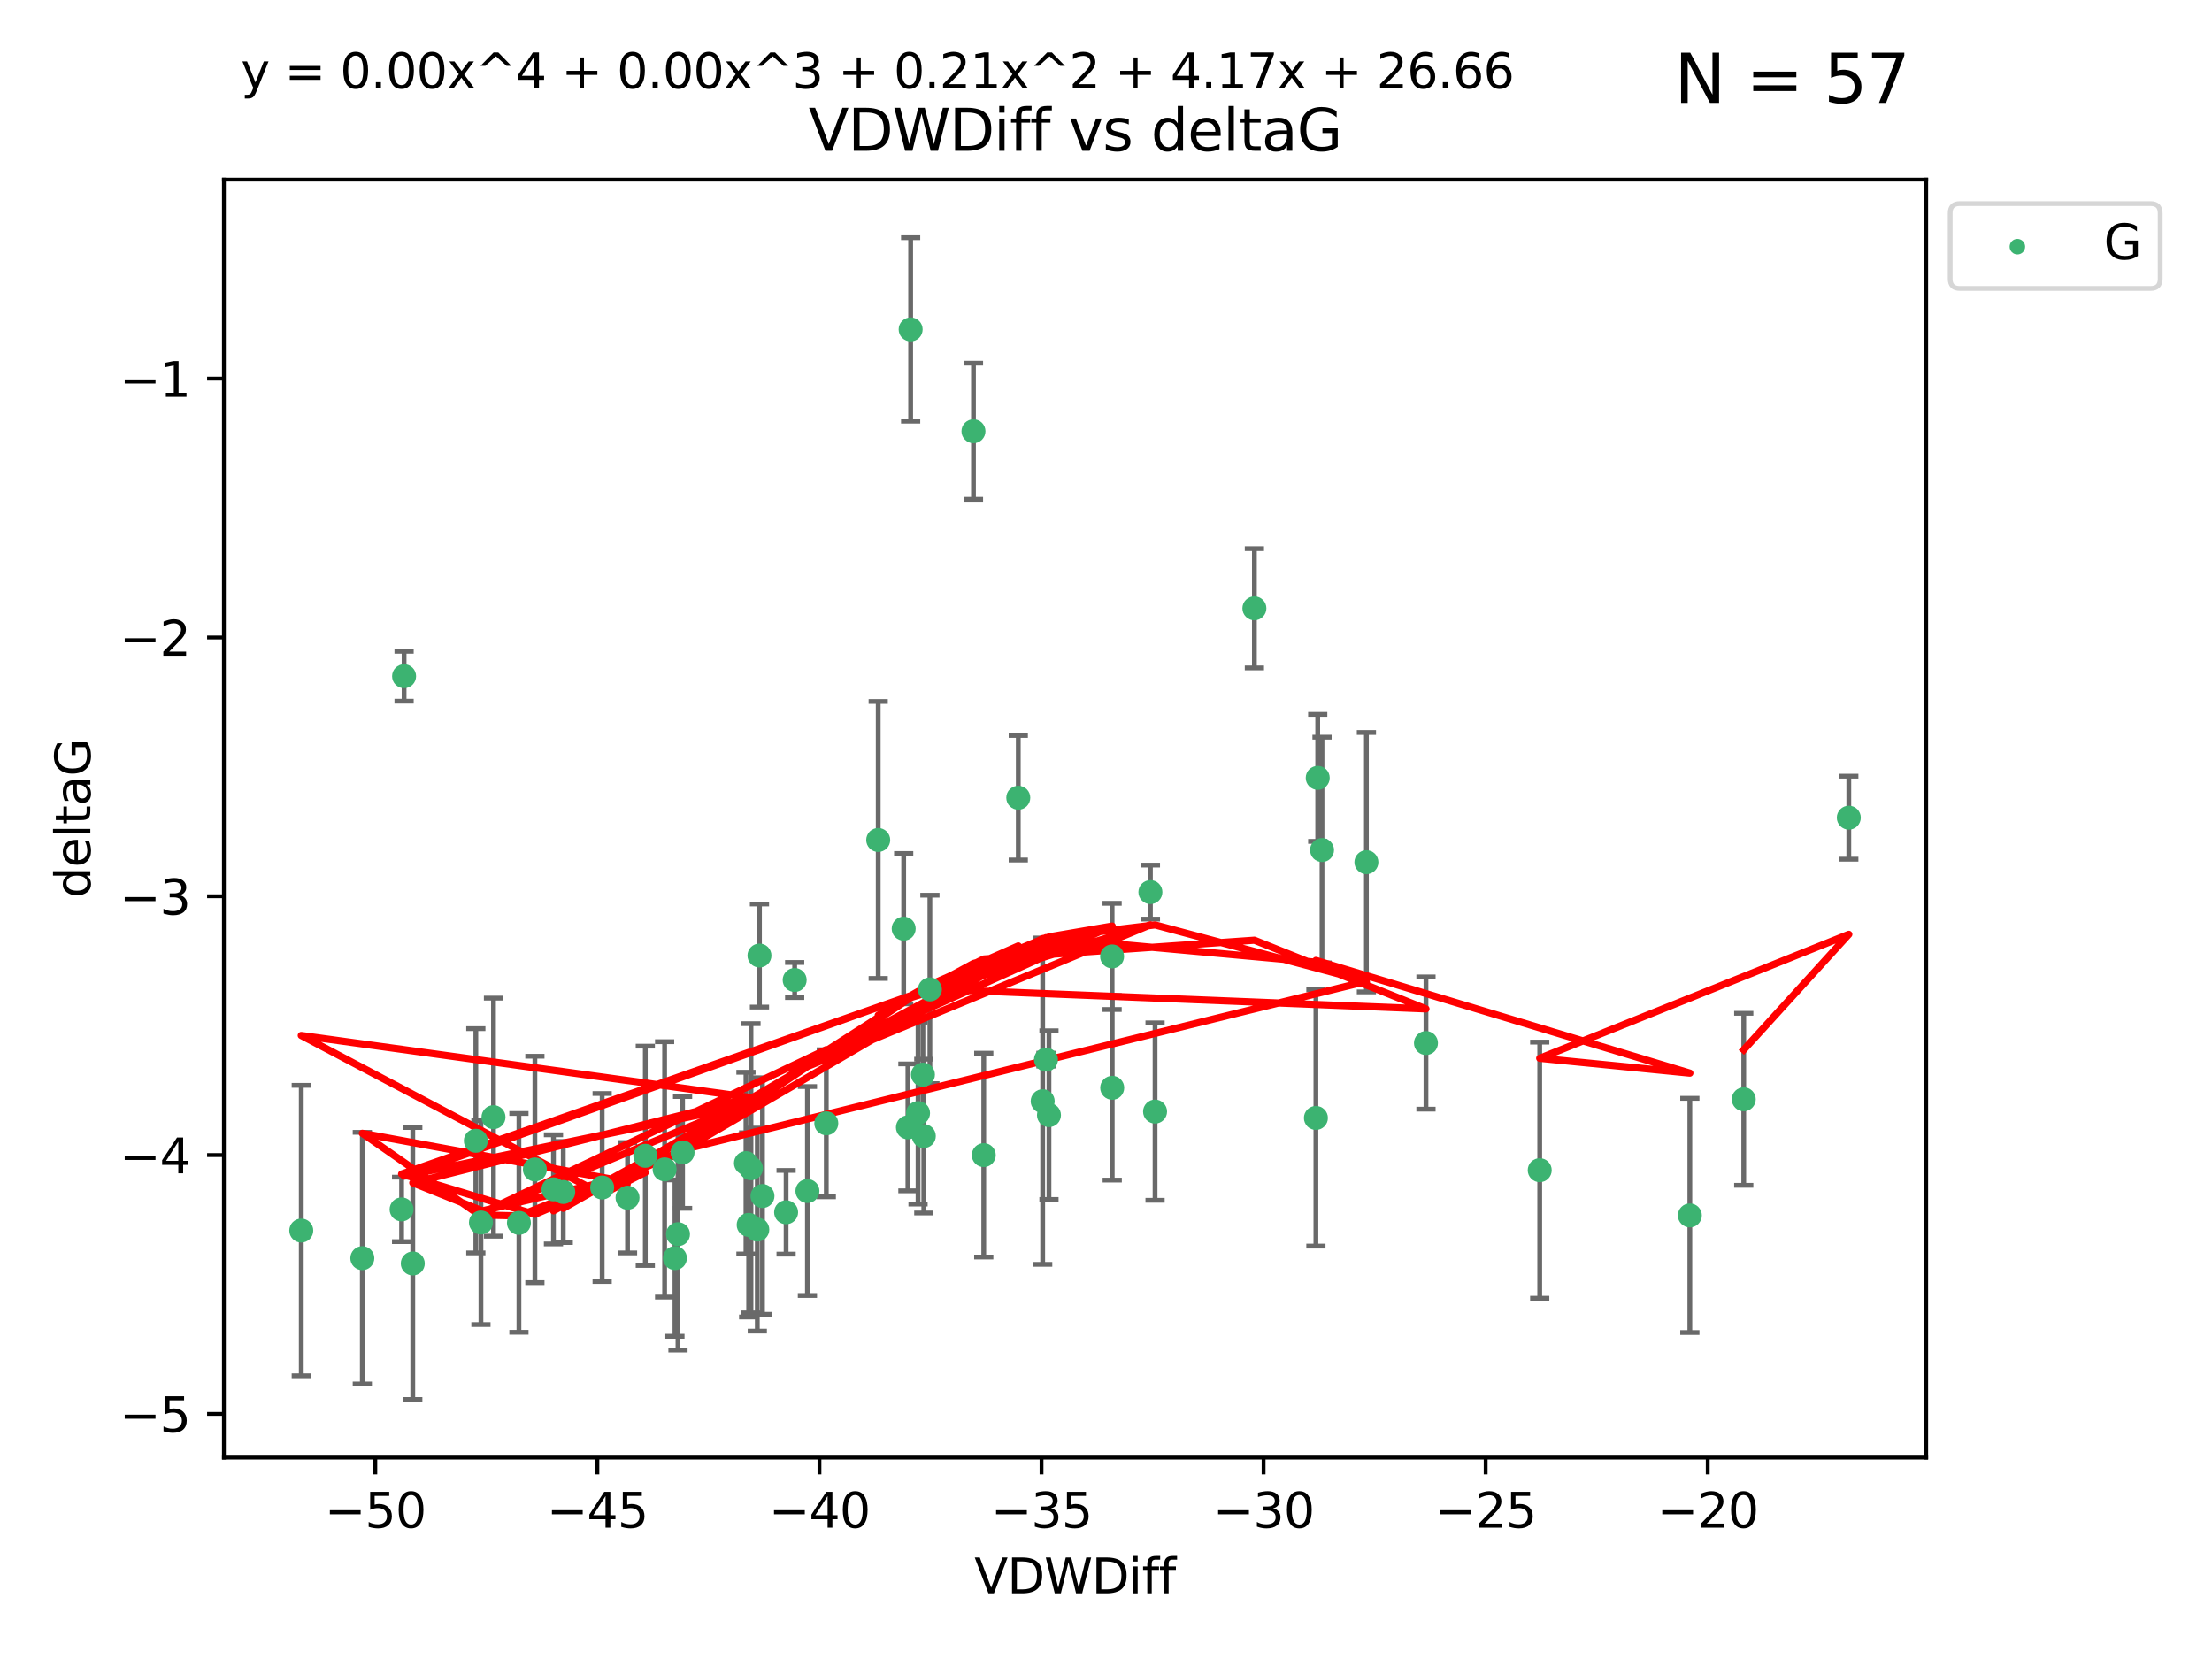 <?xml version="1.0" encoding="utf-8" standalone="no"?>
<!DOCTYPE svg PUBLIC "-//W3C//DTD SVG 1.1//EN"
  "http://www.w3.org/Graphics/SVG/1.1/DTD/svg11.dtd">
<svg xmlns:xlink="http://www.w3.org/1999/xlink" width="460.8pt" height="345.6pt" viewBox="0 0 460.8 345.6" xmlns="http://www.w3.org/2000/svg" version="1.1">
 <defs>
  <style type="text/css">*{stroke-linejoin: round; stroke-linecap: butt}</style>
 </defs>
 <g id="figure_1">
  <g id="patch_1">
   <path d="M 0 345.6 
L 460.8 345.6 
L 460.8 0 
L 0 0 
z
" style="fill: #ffffff"/>
  </g>
  <g id="axes_1">
   <g id="patch_2">
    <path d="M 46.64 303.64 
L 401.26 303.64 
L 401.26 37.411 
L 46.64 37.411 
z
" style="fill: #ffffff"/>
   </g>
   <g id="PathCollection_1">
    <defs>
     <path id="m873daf6bfb" d="M 0 1.118 
C 0.297 1.118 0.581 1 0.791 0.791 
C 1 0.581 1.118 0.297 1.118 0 
C 1.118 -0.297 1 -0.581 0.791 -0.791 
C 0.581 -1 0.297 -1.118 0 -1.118 
C -0.297 -1.118 -0.581 -1 -0.791 -0.791 
C -1 -0.581 -1.118 -0.297 -1.118 0 
C -1.118 0.297 -1 0.581 -0.791 0.791 
C -0.581 1 -0.297 1.118 0 1.118 
z
" style="stroke: #3cb371"/>
    </defs>
    <g clip-path="url(#p9ce9476d0d)">
     <use xlink:href="#m873daf6bfb" x="130.726" y="249.511" style="fill: #3cb371; stroke: #3cb371"/>
     <use xlink:href="#m873daf6bfb" x="75.477" y="262.101" style="fill: #3cb371; stroke: #3cb371"/>
     <use xlink:href="#m873daf6bfb" x="99.124" y="237.643" style="fill: #3cb371; stroke: #3cb371"/>
     <use xlink:href="#m873daf6bfb" x="134.428" y="240.774" style="fill: #3cb371; stroke: #3cb371"/>
     <use xlink:href="#m873daf6bfb" x="125.439" y="247.383" style="fill: #3cb371; stroke: #3cb371"/>
     <use xlink:href="#m873daf6bfb" x="62.759" y="256.349" style="fill: #3cb371; stroke: #3cb371"/>
     <use xlink:href="#m873daf6bfb" x="157.759" y="256.148" style="fill: #3cb371; stroke: #3cb371"/>
     <use xlink:href="#m873daf6bfb" x="100.187" y="254.667" style="fill: #3cb371; stroke: #3cb371"/>
     <use xlink:href="#m873daf6bfb" x="172.132" y="234.004" style="fill: #3cb371; stroke: #3cb371"/>
     <use xlink:href="#m873daf6bfb" x="155.397" y="242.297" style="fill: #3cb371; stroke: #3cb371"/>
     <use xlink:href="#m873daf6bfb" x="156.443" y="243.375" style="fill: #3cb371; stroke: #3cb371"/>
     <use xlink:href="#m873daf6bfb" x="115.298" y="247.764" style="fill: #3cb371; stroke: #3cb371"/>
     <use xlink:href="#m873daf6bfb" x="158.836" y="249.158" style="fill: #3cb371; stroke: #3cb371"/>
     <use xlink:href="#m873daf6bfb" x="85.988" y="263.208" style="fill: #3cb371; stroke: #3cb371"/>
     <use xlink:href="#m873daf6bfb" x="102.801" y="232.722" style="fill: #3cb371; stroke: #3cb371"/>
     <use xlink:href="#m873daf6bfb" x="108.102" y="254.747" style="fill: #3cb371; stroke: #3cb371"/>
     <use xlink:href="#m873daf6bfb" x="141.236" y="257.105" style="fill: #3cb371; stroke: #3cb371"/>
     <use xlink:href="#m873daf6bfb" x="138.451" y="243.608" style="fill: #3cb371; stroke: #3cb371"/>
     <use xlink:href="#m873daf6bfb" x="163.759" y="252.539" style="fill: #3cb371; stroke: #3cb371"/>
     <use xlink:href="#m873daf6bfb" x="117.337" y="248.314" style="fill: #3cb371; stroke: #3cb371"/>
     <use xlink:href="#m873daf6bfb" x="158.21" y="199.055" style="fill: #3cb371; stroke: #3cb371"/>
     <use xlink:href="#m873daf6bfb" x="155.96" y="255.165" style="fill: #3cb371; stroke: #3cb371"/>
     <use xlink:href="#m873daf6bfb" x="84.177" y="140.872" style="fill: #3cb371; stroke: #3cb371"/>
     <use xlink:href="#m873daf6bfb" x="189.704" y="68.625" style="fill: #3cb371; stroke: #3cb371"/>
     <use xlink:href="#m873daf6bfb" x="83.658" y="251.941" style="fill: #3cb371; stroke: #3cb371"/>
     <use xlink:href="#m873daf6bfb" x="111.427" y="243.62" style="fill: #3cb371; stroke: #3cb371"/>
     <use xlink:href="#m873daf6bfb" x="140.602" y="262.086" style="fill: #3cb371; stroke: #3cb371"/>
     <use xlink:href="#m873daf6bfb" x="218.517" y="232.3" style="fill: #3cb371; stroke: #3cb371"/>
     <use xlink:href="#m873daf6bfb" x="231.669" y="199.237" style="fill: #3cb371; stroke: #3cb371"/>
     <use xlink:href="#m873daf6bfb" x="202.79" y="89.843" style="fill: #3cb371; stroke: #3cb371"/>
     <use xlink:href="#m873daf6bfb" x="182.946" y="174.984" style="fill: #3cb371; stroke: #3cb371"/>
     <use xlink:href="#m873daf6bfb" x="192.444" y="236.665" style="fill: #3cb371; stroke: #3cb371"/>
     <use xlink:href="#m873daf6bfb" x="168.2" y="248.117" style="fill: #3cb371; stroke: #3cb371"/>
     <use xlink:href="#m873daf6bfb" x="231.694" y="226.611" style="fill: #3cb371; stroke: #3cb371"/>
     <use xlink:href="#m873daf6bfb" x="189.134" y="234.851" style="fill: #3cb371; stroke: #3cb371"/>
     <use xlink:href="#m873daf6bfb" x="204.934" y="240.633" style="fill: #3cb371; stroke: #3cb371"/>
     <use xlink:href="#m873daf6bfb" x="261.312" y="126.723" style="fill: #3cb371; stroke: #3cb371"/>
     <use xlink:href="#m873daf6bfb" x="297.055" y="217.285" style="fill: #3cb371; stroke: #3cb371"/>
     <use xlink:href="#m873daf6bfb" x="192.262" y="223.869" style="fill: #3cb371; stroke: #3cb371"/>
     <use xlink:href="#m873daf6bfb" x="212.125" y="166.184" style="fill: #3cb371; stroke: #3cb371"/>
     <use xlink:href="#m873daf6bfb" x="193.716" y="206.113" style="fill: #3cb371; stroke: #3cb371"/>
     <use xlink:href="#m873daf6bfb" x="142.194" y="240.071" style="fill: #3cb371; stroke: #3cb371"/>
     <use xlink:href="#m873daf6bfb" x="284.648" y="179.613" style="fill: #3cb371; stroke: #3cb371"/>
     <use xlink:href="#m873daf6bfb" x="240.618" y="231.561" style="fill: #3cb371; stroke: #3cb371"/>
     <use xlink:href="#m873daf6bfb" x="217.209" y="229.396" style="fill: #3cb371; stroke: #3cb371"/>
     <use xlink:href="#m873daf6bfb" x="165.543" y="204.152" style="fill: #3cb371; stroke: #3cb371"/>
     <use xlink:href="#m873daf6bfb" x="239.649" y="185.842" style="fill: #3cb371; stroke: #3cb371"/>
     <use xlink:href="#m873daf6bfb" x="188.254" y="193.455" style="fill: #3cb371; stroke: #3cb371"/>
     <use xlink:href="#m873daf6bfb" x="191.243" y="231.881" style="fill: #3cb371; stroke: #3cb371"/>
     <use xlink:href="#m873daf6bfb" x="217.892" y="220.74" style="fill: #3cb371; stroke: #3cb371"/>
     <use xlink:href="#m873daf6bfb" x="275.402" y="177.08" style="fill: #3cb371; stroke: #3cb371"/>
     <use xlink:href="#m873daf6bfb" x="274.506" y="162.043" style="fill: #3cb371; stroke: #3cb371"/>
     <use xlink:href="#m873daf6bfb" x="274.127" y="232.886" style="fill: #3cb371; stroke: #3cb371"/>
     <use xlink:href="#m873daf6bfb" x="352.026" y="253.198" style="fill: #3cb371; stroke: #3cb371"/>
     <use xlink:href="#m873daf6bfb" x="320.752" y="243.774" style="fill: #3cb371; stroke: #3cb371"/>
     <use xlink:href="#m873daf6bfb" x="385.141" y="170.338" style="fill: #3cb371; stroke: #3cb371"/>
     <use xlink:href="#m873daf6bfb" x="363.255" y="229.004" style="fill: #3cb371; stroke: #3cb371"/>
    </g>
   </g>
   <g id="matplotlib.axis_1">
    <g id="xtick_1">
     <g id="line2d_1">
      <defs>
       <path id="ma2a9d8db44" d="M 0 0 
L 0 3.5 
" style="stroke: #000000; stroke-width: 0.8"/>
      </defs>
      <g>
       <use xlink:href="#ma2a9d8db44" x="78.183" y="303.64" style="stroke: #000000; stroke-width: 0.8"/>
      </g>
     </g>
     <g id="text_1">
      <!-- −50 -->
      <g transform="translate(67.631 318.238)scale(0.1 -0.1)">
       <defs>
        <path id="DejaVuSans-2212" d="M 678 2272 
L 4684 2272 
L 4684 1741 
L 678 1741 
L 678 2272 
z
" transform="scale(0.016)"/>
        <path id="DejaVuSans-35" d="M 691 4666 
L 3169 4666 
L 3169 4134 
L 1269 4134 
L 1269 2991 
Q 1406 3038 1543 3061 
Q 1681 3084 1819 3084 
Q 2600 3084 3056 2656 
Q 3513 2228 3513 1497 
Q 3513 744 3044 326 
Q 2575 -91 1722 -91 
Q 1428 -91 1123 -41 
Q 819 9 494 109 
L 494 744 
Q 775 591 1075 516 
Q 1375 441 1709 441 
Q 2250 441 2565 725 
Q 2881 1009 2881 1497 
Q 2881 1984 2565 2268 
Q 2250 2553 1709 2553 
Q 1456 2553 1204 2497 
Q 953 2441 691 2322 
L 691 4666 
z
" transform="scale(0.016)"/>
        <path id="DejaVuSans-30" d="M 2034 4250 
Q 1547 4250 1301 3770 
Q 1056 3291 1056 2328 
Q 1056 1369 1301 889 
Q 1547 409 2034 409 
Q 2525 409 2770 889 
Q 3016 1369 3016 2328 
Q 3016 3291 2770 3770 
Q 2525 4250 2034 4250 
z
M 2034 4750 
Q 2819 4750 3233 4129 
Q 3647 3509 3647 2328 
Q 3647 1150 3233 529 
Q 2819 -91 2034 -91 
Q 1250 -91 836 529 
Q 422 1150 422 2328 
Q 422 3509 836 4129 
Q 1250 4750 2034 4750 
z
" transform="scale(0.016)"/>
       </defs>
       <use xlink:href="#DejaVuSans-2212"/>
       <use xlink:href="#DejaVuSans-35" x="83.789"/>
       <use xlink:href="#DejaVuSans-30" x="147.412"/>
      </g>
     </g>
    </g>
    <g id="xtick_2">
     <g id="line2d_2">
      <g>
       <use xlink:href="#ma2a9d8db44" x="124.445" y="303.64" style="stroke: #000000; stroke-width: 0.8"/>
      </g>
     </g>
     <g id="text_2">
      <!-- −45 -->
      <g transform="translate(113.892 318.238)scale(0.1 -0.1)">
       <defs>
        <path id="DejaVuSans-34" d="M 2419 4116 
L 825 1625 
L 2419 1625 
L 2419 4116 
z
M 2253 4666 
L 3047 4666 
L 3047 1625 
L 3713 1625 
L 3713 1100 
L 3047 1100 
L 3047 0 
L 2419 0 
L 2419 1100 
L 313 1100 
L 313 1709 
L 2253 4666 
z
" transform="scale(0.016)"/>
       </defs>
       <use xlink:href="#DejaVuSans-2212"/>
       <use xlink:href="#DejaVuSans-34" x="83.789"/>
       <use xlink:href="#DejaVuSans-35" x="147.412"/>
      </g>
     </g>
    </g>
    <g id="xtick_3">
     <g id="line2d_3">
      <g>
       <use xlink:href="#ma2a9d8db44" x="170.706" y="303.64" style="stroke: #000000; stroke-width: 0.8"/>
      </g>
     </g>
     <g id="text_3">
      <!-- −40 -->
      <g transform="translate(160.153 318.238)scale(0.1 -0.1)">
       <use xlink:href="#DejaVuSans-2212"/>
       <use xlink:href="#DejaVuSans-34" x="83.789"/>
       <use xlink:href="#DejaVuSans-30" x="147.412"/>
      </g>
     </g>
    </g>
    <g id="xtick_4">
     <g id="line2d_4">
      <g>
       <use xlink:href="#ma2a9d8db44" x="216.967" y="303.64" style="stroke: #000000; stroke-width: 0.8"/>
      </g>
     </g>
     <g id="text_4">
      <!-- −35 -->
      <g transform="translate(206.415 318.238)scale(0.1 -0.1)">
       <defs>
        <path id="DejaVuSans-33" d="M 2597 2516 
Q 3050 2419 3304 2112 
Q 3559 1806 3559 1356 
Q 3559 666 3084 287 
Q 2609 -91 1734 -91 
Q 1441 -91 1130 -33 
Q 819 25 488 141 
L 488 750 
Q 750 597 1062 519 
Q 1375 441 1716 441 
Q 2309 441 2620 675 
Q 2931 909 2931 1356 
Q 2931 1769 2642 2001 
Q 2353 2234 1838 2234 
L 1294 2234 
L 1294 2753 
L 1863 2753 
Q 2328 2753 2575 2939 
Q 2822 3125 2822 3475 
Q 2822 3834 2567 4026 
Q 2313 4219 1838 4219 
Q 1578 4219 1281 4162 
Q 984 4106 628 3988 
L 628 4550 
Q 988 4650 1302 4700 
Q 1616 4750 1894 4750 
Q 2613 4750 3031 4423 
Q 3450 4097 3450 3541 
Q 3450 3153 3228 2886 
Q 3006 2619 2597 2516 
z
" transform="scale(0.016)"/>
       </defs>
       <use xlink:href="#DejaVuSans-2212"/>
       <use xlink:href="#DejaVuSans-33" x="83.789"/>
       <use xlink:href="#DejaVuSans-35" x="147.412"/>
      </g>
     </g>
    </g>
    <g id="xtick_5">
     <g id="line2d_5">
      <g>
       <use xlink:href="#ma2a9d8db44" x="263.228" y="303.64" style="stroke: #000000; stroke-width: 0.8"/>
      </g>
     </g>
     <g id="text_5">
      <!-- −30 -->
      <g transform="translate(252.676 318.238)scale(0.1 -0.1)">
       <use xlink:href="#DejaVuSans-2212"/>
       <use xlink:href="#DejaVuSans-33" x="83.789"/>
       <use xlink:href="#DejaVuSans-30" x="147.412"/>
      </g>
     </g>
    </g>
    <g id="xtick_6">
     <g id="line2d_6">
      <g>
       <use xlink:href="#ma2a9d8db44" x="309.489" y="303.64" style="stroke: #000000; stroke-width: 0.8"/>
      </g>
     </g>
     <g id="text_6">
      <!-- −25 -->
      <g transform="translate(298.937 318.238)scale(0.1 -0.1)">
       <defs>
        <path id="DejaVuSans-32" d="M 1228 531 
L 3431 531 
L 3431 0 
L 469 0 
L 469 531 
Q 828 903 1448 1529 
Q 2069 2156 2228 2338 
Q 2531 2678 2651 2914 
Q 2772 3150 2772 3378 
Q 2772 3750 2511 3984 
Q 2250 4219 1831 4219 
Q 1534 4219 1204 4116 
Q 875 4013 500 3803 
L 500 4441 
Q 881 4594 1212 4672 
Q 1544 4750 1819 4750 
Q 2544 4750 2975 4387 
Q 3406 4025 3406 3419 
Q 3406 3131 3298 2873 
Q 3191 2616 2906 2266 
Q 2828 2175 2409 1742 
Q 1991 1309 1228 531 
z
" transform="scale(0.016)"/>
       </defs>
       <use xlink:href="#DejaVuSans-2212"/>
       <use xlink:href="#DejaVuSans-32" x="83.789"/>
       <use xlink:href="#DejaVuSans-35" x="147.412"/>
      </g>
     </g>
    </g>
    <g id="xtick_7">
     <g id="line2d_7">
      <g>
       <use xlink:href="#ma2a9d8db44" x="355.75" y="303.64" style="stroke: #000000; stroke-width: 0.8"/>
      </g>
     </g>
     <g id="text_7">
      <!-- −20 -->
      <g transform="translate(345.198 318.238)scale(0.1 -0.1)">
       <use xlink:href="#DejaVuSans-2212"/>
       <use xlink:href="#DejaVuSans-32" x="83.789"/>
       <use xlink:href="#DejaVuSans-30" x="147.412"/>
      </g>
     </g>
    </g>
    <g id="text_8">
     <!-- VDWDiff -->
     <g transform="translate(202.977 331.917)scale(0.1 -0.1)">
      <defs>
       <path id="DejaVuSans-56" d="M 1831 0 
L 50 4666 
L 709 4666 
L 2188 738 
L 3669 4666 
L 4325 4666 
L 2547 0 
L 1831 0 
z
" transform="scale(0.016)"/>
       <path id="DejaVuSans-44" d="M 1259 4147 
L 1259 519 
L 2022 519 
Q 2988 519 3436 956 
Q 3884 1394 3884 2338 
Q 3884 3275 3436 3711 
Q 2988 4147 2022 4147 
L 1259 4147 
z
M 628 4666 
L 1925 4666 
Q 3281 4666 3915 4102 
Q 4550 3538 4550 2338 
Q 4550 1131 3912 565 
Q 3275 0 1925 0 
L 628 0 
L 628 4666 
z
" transform="scale(0.016)"/>
       <path id="DejaVuSans-57" d="M 213 4666 
L 850 4666 
L 1831 722 
L 2809 4666 
L 3519 4666 
L 4500 722 
L 5478 4666 
L 6119 4666 
L 4947 0 
L 4153 0 
L 3169 4050 
L 2175 0 
L 1381 0 
L 213 4666 
z
" transform="scale(0.016)"/>
       <path id="DejaVuSans-69" d="M 603 3500 
L 1178 3500 
L 1178 0 
L 603 0 
L 603 3500 
z
M 603 4863 
L 1178 4863 
L 1178 4134 
L 603 4134 
L 603 4863 
z
" transform="scale(0.016)"/>
       <path id="DejaVuSans-66" d="M 2375 4863 
L 2375 4384 
L 1825 4384 
Q 1516 4384 1395 4259 
Q 1275 4134 1275 3809 
L 1275 3500 
L 2222 3500 
L 2222 3053 
L 1275 3053 
L 1275 0 
L 697 0 
L 697 3053 
L 147 3053 
L 147 3500 
L 697 3500 
L 697 3744 
Q 697 4328 969 4595 
Q 1241 4863 1831 4863 
L 2375 4863 
z
" transform="scale(0.016)"/>
      </defs>
      <use xlink:href="#DejaVuSans-56"/>
      <use xlink:href="#DejaVuSans-44" x="68.408"/>
      <use xlink:href="#DejaVuSans-57" x="145.41"/>
      <use xlink:href="#DejaVuSans-44" x="244.287"/>
      <use xlink:href="#DejaVuSans-69" x="321.289"/>
      <use xlink:href="#DejaVuSans-66" x="349.072"/>
      <use xlink:href="#DejaVuSans-66" x="384.277"/>
     </g>
    </g>
   </g>
   <g id="matplotlib.axis_2">
    <g id="ytick_1">
     <g id="line2d_8">
      <defs>
       <path id="md94e5d31c1" d="M 0 0 
L -3.5 0 
" style="stroke: #000000; stroke-width: 0.8"/>
      </defs>
      <g>
       <use xlink:href="#md94e5d31c1" x="46.64" y="294.536" style="stroke: #000000; stroke-width: 0.8"/>
      </g>
     </g>
     <g id="text_9">
      <!-- −5 -->
      <g transform="translate(24.898 298.335)scale(0.1 -0.1)">
       <use xlink:href="#DejaVuSans-2212"/>
       <use xlink:href="#DejaVuSans-35" x="83.789"/>
      </g>
     </g>
    </g>
    <g id="ytick_2">
     <g id="line2d_9">
      <g>
       <use xlink:href="#md94e5d31c1" x="46.64" y="240.624" style="stroke: #000000; stroke-width: 0.8"/>
      </g>
     </g>
     <g id="text_10">
      <!-- −4 -->
      <g transform="translate(24.898 244.423)scale(0.1 -0.1)">
       <use xlink:href="#DejaVuSans-2212"/>
       <use xlink:href="#DejaVuSans-34" x="83.789"/>
      </g>
     </g>
    </g>
    <g id="ytick_3">
     <g id="line2d_10">
      <g>
       <use xlink:href="#md94e5d31c1" x="46.64" y="186.712" style="stroke: #000000; stroke-width: 0.8"/>
      </g>
     </g>
     <g id="text_11">
      <!-- −3 -->
      <g transform="translate(24.898 190.511)scale(0.1 -0.1)">
       <use xlink:href="#DejaVuSans-2212"/>
       <use xlink:href="#DejaVuSans-33" x="83.789"/>
      </g>
     </g>
    </g>
    <g id="ytick_4">
     <g id="line2d_11">
      <g>
       <use xlink:href="#md94e5d31c1" x="46.64" y="132.8" style="stroke: #000000; stroke-width: 0.8"/>
      </g>
     </g>
     <g id="text_12">
      <!-- −2 -->
      <g transform="translate(24.898 136.599)scale(0.1 -0.1)">
       <use xlink:href="#DejaVuSans-2212"/>
       <use xlink:href="#DejaVuSans-32" x="83.789"/>
      </g>
     </g>
    </g>
    <g id="ytick_5">
     <g id="line2d_12">
      <g>
       <use xlink:href="#md94e5d31c1" x="46.64" y="78.888" style="stroke: #000000; stroke-width: 0.8"/>
      </g>
     </g>
     <g id="text_13">
      <!-- −1 -->
      <g transform="translate(24.898 82.687)scale(0.1 -0.1)">
       <defs>
        <path id="DejaVuSans-31" d="M 794 531 
L 1825 531 
L 1825 4091 
L 703 3866 
L 703 4441 
L 1819 4666 
L 2450 4666 
L 2450 531 
L 3481 531 
L 3481 0 
L 794 0 
L 794 531 
z
" transform="scale(0.016)"/>
       </defs>
       <use xlink:href="#DejaVuSans-2212"/>
       <use xlink:href="#DejaVuSans-31" x="83.789"/>
      </g>
     </g>
    </g>
    <g id="text_14">
     <!-- deltaG -->
     <g transform="translate(18.818 187.064)rotate(-90)scale(0.1 -0.1)">
      <defs>
       <path id="DejaVuSans-64" d="M 2906 2969 
L 2906 4863 
L 3481 4863 
L 3481 0 
L 2906 0 
L 2906 525 
Q 2725 213 2448 61 
Q 2172 -91 1784 -91 
Q 1150 -91 751 415 
Q 353 922 353 1747 
Q 353 2572 751 3078 
Q 1150 3584 1784 3584 
Q 2172 3584 2448 3432 
Q 2725 3281 2906 2969 
z
M 947 1747 
Q 947 1113 1208 752 
Q 1469 391 1925 391 
Q 2381 391 2643 752 
Q 2906 1113 2906 1747 
Q 2906 2381 2643 2742 
Q 2381 3103 1925 3103 
Q 1469 3103 1208 2742 
Q 947 2381 947 1747 
z
" transform="scale(0.016)"/>
       <path id="DejaVuSans-65" d="M 3597 1894 
L 3597 1613 
L 953 1613 
Q 991 1019 1311 708 
Q 1631 397 2203 397 
Q 2534 397 2845 478 
Q 3156 559 3463 722 
L 3463 178 
Q 3153 47 2828 -22 
Q 2503 -91 2169 -91 
Q 1331 -91 842 396 
Q 353 884 353 1716 
Q 353 2575 817 3079 
Q 1281 3584 2069 3584 
Q 2775 3584 3186 3129 
Q 3597 2675 3597 1894 
z
M 3022 2063 
Q 3016 2534 2758 2815 
Q 2500 3097 2075 3097 
Q 1594 3097 1305 2825 
Q 1016 2553 972 2059 
L 3022 2063 
z
" transform="scale(0.016)"/>
       <path id="DejaVuSans-6c" d="M 603 4863 
L 1178 4863 
L 1178 0 
L 603 0 
L 603 4863 
z
" transform="scale(0.016)"/>
       <path id="DejaVuSans-74" d="M 1172 4494 
L 1172 3500 
L 2356 3500 
L 2356 3053 
L 1172 3053 
L 1172 1153 
Q 1172 725 1289 603 
Q 1406 481 1766 481 
L 2356 481 
L 2356 0 
L 1766 0 
Q 1100 0 847 248 
Q 594 497 594 1153 
L 594 3053 
L 172 3053 
L 172 3500 
L 594 3500 
L 594 4494 
L 1172 4494 
z
" transform="scale(0.016)"/>
       <path id="DejaVuSans-61" d="M 2194 1759 
Q 1497 1759 1228 1600 
Q 959 1441 959 1056 
Q 959 750 1161 570 
Q 1363 391 1709 391 
Q 2188 391 2477 730 
Q 2766 1069 2766 1631 
L 2766 1759 
L 2194 1759 
z
M 3341 1997 
L 3341 0 
L 2766 0 
L 2766 531 
Q 2569 213 2275 61 
Q 1981 -91 1556 -91 
Q 1019 -91 701 211 
Q 384 513 384 1019 
Q 384 1609 779 1909 
Q 1175 2209 1959 2209 
L 2766 2209 
L 2766 2266 
Q 2766 2663 2505 2880 
Q 2244 3097 1772 3097 
Q 1472 3097 1187 3025 
Q 903 2953 641 2809 
L 641 3341 
Q 956 3463 1253 3523 
Q 1550 3584 1831 3584 
Q 2591 3584 2966 3190 
Q 3341 2797 3341 1997 
z
" transform="scale(0.016)"/>
       <path id="DejaVuSans-47" d="M 3809 666 
L 3809 1919 
L 2778 1919 
L 2778 2438 
L 4434 2438 
L 4434 434 
Q 4069 175 3628 42 
Q 3188 -91 2688 -91 
Q 1594 -91 976 548 
Q 359 1188 359 2328 
Q 359 3472 976 4111 
Q 1594 4750 2688 4750 
Q 3144 4750 3555 4637 
Q 3966 4525 4313 4306 
L 4313 3634 
Q 3963 3931 3569 4081 
Q 3175 4231 2741 4231 
Q 1884 4231 1454 3753 
Q 1025 3275 1025 2328 
Q 1025 1384 1454 906 
Q 1884 428 2741 428 
Q 3075 428 3337 486 
Q 3600 544 3809 666 
z
" transform="scale(0.016)"/>
      </defs>
      <use xlink:href="#DejaVuSans-64"/>
      <use xlink:href="#DejaVuSans-65" x="63.477"/>
      <use xlink:href="#DejaVuSans-6c" x="125"/>
      <use xlink:href="#DejaVuSans-74" x="152.783"/>
      <use xlink:href="#DejaVuSans-61" x="191.992"/>
      <use xlink:href="#DejaVuSans-47" x="253.271"/>
     </g>
    </g>
   </g>
   <g id="LineCollection_1">
    <path d="M 130.726 261.006 
L 130.726 238.016 
" clip-path="url(#p9ce9476d0d)" style="fill: none; stroke: #696969"/>
    <path d="M 75.477 288.314 
L 75.477 235.888 
" clip-path="url(#p9ce9476d0d)" style="fill: none; stroke: #696969"/>
    <path d="M 99.124 261.002 
L 99.124 214.283 
" clip-path="url(#p9ce9476d0d)" style="fill: none; stroke: #696969"/>
    <path d="M 134.428 263.619 
L 134.428 217.93 
" clip-path="url(#p9ce9476d0d)" style="fill: none; stroke: #696969"/>
    <path d="M 125.439 266.965 
L 125.439 227.801 
" clip-path="url(#p9ce9476d0d)" style="fill: none; stroke: #696969"/>
    <path d="M 62.759 286.6 
L 62.759 226.098 
" clip-path="url(#p9ce9476d0d)" style="fill: none; stroke: #696969"/>
    <path d="M 157.759 277.298 
L 157.759 234.999 
" clip-path="url(#p9ce9476d0d)" style="fill: none; stroke: #696969"/>
    <path d="M 100.187 275.936 
L 100.187 233.397 
" clip-path="url(#p9ce9476d0d)" style="fill: none; stroke: #696969"/>
    <path d="M 172.132 249.316 
L 172.132 218.691 
" clip-path="url(#p9ce9476d0d)" style="fill: none; stroke: #696969"/>
    <path d="M 155.397 261.222 
L 155.397 223.371 
" clip-path="url(#p9ce9476d0d)" style="fill: none; stroke: #696969"/>
    <path d="M 156.443 273.504 
L 156.443 213.245 
" clip-path="url(#p9ce9476d0d)" style="fill: none; stroke: #696969"/>
    <path d="M 115.298 259.132 
L 115.298 236.396 
" clip-path="url(#p9ce9476d0d)" style="fill: none; stroke: #696969"/>
    <path d="M 158.836 273.792 
L 158.836 224.525 
" clip-path="url(#p9ce9476d0d)" style="fill: none; stroke: #696969"/>
    <path d="M 85.988 291.539 
L 85.988 234.878 
" clip-path="url(#p9ce9476d0d)" style="fill: none; stroke: #696969"/>
    <path d="M 102.801 257.518 
L 102.801 207.926 
" clip-path="url(#p9ce9476d0d)" style="fill: none; stroke: #696969"/>
    <path d="M 108.102 277.54 
L 108.102 231.954 
" clip-path="url(#p9ce9476d0d)" style="fill: none; stroke: #696969"/>
    <path d="M 141.236 281.237 
L 141.236 232.972 
" clip-path="url(#p9ce9476d0d)" style="fill: none; stroke: #696969"/>
    <path d="M 138.451 270.212 
L 138.451 217.005 
" clip-path="url(#p9ce9476d0d)" style="fill: none; stroke: #696969"/>
    <path d="M 163.759 261.257 
L 163.759 243.822 
" clip-path="url(#p9ce9476d0d)" style="fill: none; stroke: #696969"/>
    <path d="M 117.337 258.838 
L 117.337 237.79 
" clip-path="url(#p9ce9476d0d)" style="fill: none; stroke: #696969"/>
    <path d="M 158.21 209.79 
L 158.21 188.32 
" clip-path="url(#p9ce9476d0d)" style="fill: none; stroke: #696969"/>
    <path d="M 155.96 274.356 
L 155.96 235.975 
" clip-path="url(#p9ce9476d0d)" style="fill: none; stroke: #696969"/>
    <path d="M 84.177 146.071 
L 84.177 135.674 
" clip-path="url(#p9ce9476d0d)" style="fill: none; stroke: #696969"/>
    <path d="M 189.704 87.738 
L 189.704 49.513 
" clip-path="url(#p9ce9476d0d)" style="fill: none; stroke: #696969"/>
    <path d="M 83.658 258.653 
L 83.658 245.228 
" clip-path="url(#p9ce9476d0d)" style="fill: none; stroke: #696969"/>
    <path d="M 111.427 267.203 
L 111.427 220.038 
" clip-path="url(#p9ce9476d0d)" style="fill: none; stroke: #696969"/>
    <path d="M 140.602 278.373 
L 140.602 245.8 
" clip-path="url(#p9ce9476d0d)" style="fill: none; stroke: #696969"/>
    <path d="M 218.517 249.873 
L 218.517 214.728 
" clip-path="url(#p9ce9476d0d)" style="fill: none; stroke: #696969"/>
    <path d="M 231.669 210.296 
L 231.669 188.179 
" clip-path="url(#p9ce9476d0d)" style="fill: none; stroke: #696969"/>
    <path d="M 202.79 104.021 
L 202.79 75.665 
" clip-path="url(#p9ce9476d0d)" style="fill: none; stroke: #696969"/>
    <path d="M 182.946 203.829 
L 182.946 146.139 
" clip-path="url(#p9ce9476d0d)" style="fill: none; stroke: #696969"/>
    <path d="M 192.444 252.683 
L 192.444 220.646 
" clip-path="url(#p9ce9476d0d)" style="fill: none; stroke: #696969"/>
    <path d="M 168.2 269.881 
L 168.2 226.352 
" clip-path="url(#p9ce9476d0d)" style="fill: none; stroke: #696969"/>
    <path d="M 231.694 245.838 
L 231.694 207.384 
" clip-path="url(#p9ce9476d0d)" style="fill: none; stroke: #696969"/>
    <path d="M 189.134 248.072 
L 189.134 221.63 
" clip-path="url(#p9ce9476d0d)" style="fill: none; stroke: #696969"/>
    <path d="M 204.934 261.866 
L 204.934 219.399 
" clip-path="url(#p9ce9476d0d)" style="fill: none; stroke: #696969"/>
    <path d="M 261.312 139.146 
L 261.312 114.3 
" clip-path="url(#p9ce9476d0d)" style="fill: none; stroke: #696969"/>
    <path d="M 297.055 231.06 
L 297.055 203.511 
" clip-path="url(#p9ce9476d0d)" style="fill: none; stroke: #696969"/>
    <path d="M 192.262 235.96 
L 192.262 211.778 
" clip-path="url(#p9ce9476d0d)" style="fill: none; stroke: #696969"/>
    <path d="M 212.125 179.16 
L 212.125 153.208 
" clip-path="url(#p9ce9476d0d)" style="fill: none; stroke: #696969"/>
    <path d="M 193.716 225.74 
L 193.716 186.486 
" clip-path="url(#p9ce9476d0d)" style="fill: none; stroke: #696969"/>
    <path d="M 142.194 251.712 
L 142.194 228.43 
" clip-path="url(#p9ce9476d0d)" style="fill: none; stroke: #696969"/>
    <path d="M 284.648 206.632 
L 284.648 152.594 
" clip-path="url(#p9ce9476d0d)" style="fill: none; stroke: #696969"/>
    <path d="M 240.618 250.043 
L 240.618 213.078 
" clip-path="url(#p9ce9476d0d)" style="fill: none; stroke: #696969"/>
    <path d="M 217.209 263.388 
L 217.209 195.404 
" clip-path="url(#p9ce9476d0d)" style="fill: none; stroke: #696969"/>
    <path d="M 165.543 207.802 
L 165.543 200.503 
" clip-path="url(#p9ce9476d0d)" style="fill: none; stroke: #696969"/>
    <path d="M 239.649 191.465 
L 239.649 180.219 
" clip-path="url(#p9ce9476d0d)" style="fill: none; stroke: #696969"/>
    <path d="M 188.254 209.112 
L 188.254 177.798 
" clip-path="url(#p9ce9476d0d)" style="fill: none; stroke: #696969"/>
    <path d="M 191.243 250.832 
L 191.243 212.931 
" clip-path="url(#p9ce9476d0d)" style="fill: none; stroke: #696969"/>
    <path d="M 217.892 222.086 
L 217.892 219.395 
" clip-path="url(#p9ce9476d0d)" style="fill: none; stroke: #696969"/>
    <path d="M 275.402 200.588 
L 275.402 153.573 
" clip-path="url(#p9ce9476d0d)" style="fill: none; stroke: #696969"/>
    <path d="M 274.506 175.275 
L 274.506 148.81 
" clip-path="url(#p9ce9476d0d)" style="fill: none; stroke: #696969"/>
    <path d="M 274.127 259.585 
L 274.127 206.188 
" clip-path="url(#p9ce9476d0d)" style="fill: none; stroke: #696969"/>
    <path d="M 352.026 277.595 
L 352.026 228.801 
" clip-path="url(#p9ce9476d0d)" style="fill: none; stroke: #696969"/>
    <path d="M 320.752 270.454 
L 320.752 217.094 
" clip-path="url(#p9ce9476d0d)" style="fill: none; stroke: #696969"/>
    <path d="M 385.141 178.986 
L 385.141 161.69 
" clip-path="url(#p9ce9476d0d)" style="fill: none; stroke: #696969"/>
    <path d="M 363.255 246.921 
L 363.255 211.088 
" clip-path="url(#p9ce9476d0d)" style="fill: none; stroke: #696969"/>
   </g>
   <g id="line2d_13">
    <defs>
     <path id="m58dbaa2978" d="M 2 0 
L -2 -0 
" style="stroke: #696969"/>
    </defs>
    <g clip-path="url(#p9ce9476d0d)">
     <use xlink:href="#m58dbaa2978" x="130.726" y="261.006" style="fill: #696969; stroke: #696969"/>
     <use xlink:href="#m58dbaa2978" x="75.477" y="288.314" style="fill: #696969; stroke: #696969"/>
     <use xlink:href="#m58dbaa2978" x="99.124" y="261.002" style="fill: #696969; stroke: #696969"/>
     <use xlink:href="#m58dbaa2978" x="134.428" y="263.619" style="fill: #696969; stroke: #696969"/>
     <use xlink:href="#m58dbaa2978" x="125.439" y="266.965" style="fill: #696969; stroke: #696969"/>
     <use xlink:href="#m58dbaa2978" x="62.759" y="286.6" style="fill: #696969; stroke: #696969"/>
     <use xlink:href="#m58dbaa2978" x="157.759" y="277.298" style="fill: #696969; stroke: #696969"/>
     <use xlink:href="#m58dbaa2978" x="100.187" y="275.936" style="fill: #696969; stroke: #696969"/>
     <use xlink:href="#m58dbaa2978" x="172.132" y="249.316" style="fill: #696969; stroke: #696969"/>
     <use xlink:href="#m58dbaa2978" x="155.397" y="261.222" style="fill: #696969; stroke: #696969"/>
     <use xlink:href="#m58dbaa2978" x="156.443" y="273.504" style="fill: #696969; stroke: #696969"/>
     <use xlink:href="#m58dbaa2978" x="115.298" y="259.132" style="fill: #696969; stroke: #696969"/>
     <use xlink:href="#m58dbaa2978" x="158.836" y="273.792" style="fill: #696969; stroke: #696969"/>
     <use xlink:href="#m58dbaa2978" x="85.988" y="291.539" style="fill: #696969; stroke: #696969"/>
     <use xlink:href="#m58dbaa2978" x="102.801" y="257.518" style="fill: #696969; stroke: #696969"/>
     <use xlink:href="#m58dbaa2978" x="108.102" y="277.54" style="fill: #696969; stroke: #696969"/>
     <use xlink:href="#m58dbaa2978" x="141.236" y="281.237" style="fill: #696969; stroke: #696969"/>
     <use xlink:href="#m58dbaa2978" x="138.451" y="270.212" style="fill: #696969; stroke: #696969"/>
     <use xlink:href="#m58dbaa2978" x="163.759" y="261.257" style="fill: #696969; stroke: #696969"/>
     <use xlink:href="#m58dbaa2978" x="117.337" y="258.838" style="fill: #696969; stroke: #696969"/>
     <use xlink:href="#m58dbaa2978" x="158.21" y="209.79" style="fill: #696969; stroke: #696969"/>
     <use xlink:href="#m58dbaa2978" x="155.96" y="274.356" style="fill: #696969; stroke: #696969"/>
     <use xlink:href="#m58dbaa2978" x="84.177" y="146.071" style="fill: #696969; stroke: #696969"/>
     <use xlink:href="#m58dbaa2978" x="189.704" y="87.738" style="fill: #696969; stroke: #696969"/>
     <use xlink:href="#m58dbaa2978" x="83.658" y="258.653" style="fill: #696969; stroke: #696969"/>
     <use xlink:href="#m58dbaa2978" x="111.427" y="267.203" style="fill: #696969; stroke: #696969"/>
     <use xlink:href="#m58dbaa2978" x="140.602" y="278.373" style="fill: #696969; stroke: #696969"/>
     <use xlink:href="#m58dbaa2978" x="218.517" y="249.873" style="fill: #696969; stroke: #696969"/>
     <use xlink:href="#m58dbaa2978" x="231.669" y="210.296" style="fill: #696969; stroke: #696969"/>
     <use xlink:href="#m58dbaa2978" x="202.79" y="104.021" style="fill: #696969; stroke: #696969"/>
     <use xlink:href="#m58dbaa2978" x="182.946" y="203.829" style="fill: #696969; stroke: #696969"/>
     <use xlink:href="#m58dbaa2978" x="192.444" y="252.683" style="fill: #696969; stroke: #696969"/>
     <use xlink:href="#m58dbaa2978" x="168.2" y="269.881" style="fill: #696969; stroke: #696969"/>
     <use xlink:href="#m58dbaa2978" x="231.694" y="245.838" style="fill: #696969; stroke: #696969"/>
     <use xlink:href="#m58dbaa2978" x="189.134" y="248.072" style="fill: #696969; stroke: #696969"/>
     <use xlink:href="#m58dbaa2978" x="204.934" y="261.866" style="fill: #696969; stroke: #696969"/>
     <use xlink:href="#m58dbaa2978" x="261.312" y="139.146" style="fill: #696969; stroke: #696969"/>
     <use xlink:href="#m58dbaa2978" x="297.055" y="231.06" style="fill: #696969; stroke: #696969"/>
     <use xlink:href="#m58dbaa2978" x="192.262" y="235.96" style="fill: #696969; stroke: #696969"/>
     <use xlink:href="#m58dbaa2978" x="212.125" y="179.16" style="fill: #696969; stroke: #696969"/>
     <use xlink:href="#m58dbaa2978" x="193.716" y="225.74" style="fill: #696969; stroke: #696969"/>
     <use xlink:href="#m58dbaa2978" x="142.194" y="251.712" style="fill: #696969; stroke: #696969"/>
     <use xlink:href="#m58dbaa2978" x="284.648" y="206.632" style="fill: #696969; stroke: #696969"/>
     <use xlink:href="#m58dbaa2978" x="240.618" y="250.043" style="fill: #696969; stroke: #696969"/>
     <use xlink:href="#m58dbaa2978" x="217.209" y="263.388" style="fill: #696969; stroke: #696969"/>
     <use xlink:href="#m58dbaa2978" x="165.543" y="207.802" style="fill: #696969; stroke: #696969"/>
     <use xlink:href="#m58dbaa2978" x="239.649" y="191.465" style="fill: #696969; stroke: #696969"/>
     <use xlink:href="#m58dbaa2978" x="188.254" y="209.112" style="fill: #696969; stroke: #696969"/>
     <use xlink:href="#m58dbaa2978" x="191.243" y="250.832" style="fill: #696969; stroke: #696969"/>
     <use xlink:href="#m58dbaa2978" x="217.892" y="222.086" style="fill: #696969; stroke: #696969"/>
     <use xlink:href="#m58dbaa2978" x="275.402" y="200.588" style="fill: #696969; stroke: #696969"/>
     <use xlink:href="#m58dbaa2978" x="274.506" y="175.275" style="fill: #696969; stroke: #696969"/>
     <use xlink:href="#m58dbaa2978" x="274.127" y="259.585" style="fill: #696969; stroke: #696969"/>
     <use xlink:href="#m58dbaa2978" x="352.026" y="277.595" style="fill: #696969; stroke: #696969"/>
     <use xlink:href="#m58dbaa2978" x="320.752" y="270.454" style="fill: #696969; stroke: #696969"/>
     <use xlink:href="#m58dbaa2978" x="385.141" y="178.986" style="fill: #696969; stroke: #696969"/>
     <use xlink:href="#m58dbaa2978" x="363.255" y="246.921" style="fill: #696969; stroke: #696969"/>
    </g>
   </g>
   <g id="line2d_14">
    <g clip-path="url(#p9ce9476d0d)">
     <use xlink:href="#m58dbaa2978" x="130.726" y="238.016" style="fill: #696969; stroke: #696969"/>
     <use xlink:href="#m58dbaa2978" x="75.477" y="235.888" style="fill: #696969; stroke: #696969"/>
     <use xlink:href="#m58dbaa2978" x="99.124" y="214.283" style="fill: #696969; stroke: #696969"/>
     <use xlink:href="#m58dbaa2978" x="134.428" y="217.93" style="fill: #696969; stroke: #696969"/>
     <use xlink:href="#m58dbaa2978" x="125.439" y="227.801" style="fill: #696969; stroke: #696969"/>
     <use xlink:href="#m58dbaa2978" x="62.759" y="226.098" style="fill: #696969; stroke: #696969"/>
     <use xlink:href="#m58dbaa2978" x="157.759" y="234.999" style="fill: #696969; stroke: #696969"/>
     <use xlink:href="#m58dbaa2978" x="100.187" y="233.397" style="fill: #696969; stroke: #696969"/>
     <use xlink:href="#m58dbaa2978" x="172.132" y="218.691" style="fill: #696969; stroke: #696969"/>
     <use xlink:href="#m58dbaa2978" x="155.397" y="223.371" style="fill: #696969; stroke: #696969"/>
     <use xlink:href="#m58dbaa2978" x="156.443" y="213.245" style="fill: #696969; stroke: #696969"/>
     <use xlink:href="#m58dbaa2978" x="115.298" y="236.396" style="fill: #696969; stroke: #696969"/>
     <use xlink:href="#m58dbaa2978" x="158.836" y="224.525" style="fill: #696969; stroke: #696969"/>
     <use xlink:href="#m58dbaa2978" x="85.988" y="234.878" style="fill: #696969; stroke: #696969"/>
     <use xlink:href="#m58dbaa2978" x="102.801" y="207.926" style="fill: #696969; stroke: #696969"/>
     <use xlink:href="#m58dbaa2978" x="108.102" y="231.954" style="fill: #696969; stroke: #696969"/>
     <use xlink:href="#m58dbaa2978" x="141.236" y="232.972" style="fill: #696969; stroke: #696969"/>
     <use xlink:href="#m58dbaa2978" x="138.451" y="217.005" style="fill: #696969; stroke: #696969"/>
     <use xlink:href="#m58dbaa2978" x="163.759" y="243.822" style="fill: #696969; stroke: #696969"/>
     <use xlink:href="#m58dbaa2978" x="117.337" y="237.79" style="fill: #696969; stroke: #696969"/>
     <use xlink:href="#m58dbaa2978" x="158.21" y="188.32" style="fill: #696969; stroke: #696969"/>
     <use xlink:href="#m58dbaa2978" x="155.96" y="235.975" style="fill: #696969; stroke: #696969"/>
     <use xlink:href="#m58dbaa2978" x="84.177" y="135.674" style="fill: #696969; stroke: #696969"/>
     <use xlink:href="#m58dbaa2978" x="189.704" y="49.513" style="fill: #696969; stroke: #696969"/>
     <use xlink:href="#m58dbaa2978" x="83.658" y="245.228" style="fill: #696969; stroke: #696969"/>
     <use xlink:href="#m58dbaa2978" x="111.427" y="220.038" style="fill: #696969; stroke: #696969"/>
     <use xlink:href="#m58dbaa2978" x="140.602" y="245.8" style="fill: #696969; stroke: #696969"/>
     <use xlink:href="#m58dbaa2978" x="218.517" y="214.728" style="fill: #696969; stroke: #696969"/>
     <use xlink:href="#m58dbaa2978" x="231.669" y="188.179" style="fill: #696969; stroke: #696969"/>
     <use xlink:href="#m58dbaa2978" x="202.79" y="75.665" style="fill: #696969; stroke: #696969"/>
     <use xlink:href="#m58dbaa2978" x="182.946" y="146.139" style="fill: #696969; stroke: #696969"/>
     <use xlink:href="#m58dbaa2978" x="192.444" y="220.646" style="fill: #696969; stroke: #696969"/>
     <use xlink:href="#m58dbaa2978" x="168.2" y="226.352" style="fill: #696969; stroke: #696969"/>
     <use xlink:href="#m58dbaa2978" x="231.694" y="207.384" style="fill: #696969; stroke: #696969"/>
     <use xlink:href="#m58dbaa2978" x="189.134" y="221.63" style="fill: #696969; stroke: #696969"/>
     <use xlink:href="#m58dbaa2978" x="204.934" y="219.399" style="fill: #696969; stroke: #696969"/>
     <use xlink:href="#m58dbaa2978" x="261.312" y="114.3" style="fill: #696969; stroke: #696969"/>
     <use xlink:href="#m58dbaa2978" x="297.055" y="203.511" style="fill: #696969; stroke: #696969"/>
     <use xlink:href="#m58dbaa2978" x="192.262" y="211.778" style="fill: #696969; stroke: #696969"/>
     <use xlink:href="#m58dbaa2978" x="212.125" y="153.208" style="fill: #696969; stroke: #696969"/>
     <use xlink:href="#m58dbaa2978" x="193.716" y="186.486" style="fill: #696969; stroke: #696969"/>
     <use xlink:href="#m58dbaa2978" x="142.194" y="228.43" style="fill: #696969; stroke: #696969"/>
     <use xlink:href="#m58dbaa2978" x="284.648" y="152.594" style="fill: #696969; stroke: #696969"/>
     <use xlink:href="#m58dbaa2978" x="240.618" y="213.078" style="fill: #696969; stroke: #696969"/>
     <use xlink:href="#m58dbaa2978" x="217.209" y="195.404" style="fill: #696969; stroke: #696969"/>
     <use xlink:href="#m58dbaa2978" x="165.543" y="200.503" style="fill: #696969; stroke: #696969"/>
     <use xlink:href="#m58dbaa2978" x="239.649" y="180.219" style="fill: #696969; stroke: #696969"/>
     <use xlink:href="#m58dbaa2978" x="188.254" y="177.798" style="fill: #696969; stroke: #696969"/>
     <use xlink:href="#m58dbaa2978" x="191.243" y="212.931" style="fill: #696969; stroke: #696969"/>
     <use xlink:href="#m58dbaa2978" x="217.892" y="219.395" style="fill: #696969; stroke: #696969"/>
     <use xlink:href="#m58dbaa2978" x="275.402" y="153.573" style="fill: #696969; stroke: #696969"/>
     <use xlink:href="#m58dbaa2978" x="274.506" y="148.81" style="fill: #696969; stroke: #696969"/>
     <use xlink:href="#m58dbaa2978" x="274.127" y="206.188" style="fill: #696969; stroke: #696969"/>
     <use xlink:href="#m58dbaa2978" x="352.026" y="228.801" style="fill: #696969; stroke: #696969"/>
     <use xlink:href="#m58dbaa2978" x="320.752" y="217.094" style="fill: #696969; stroke: #696969"/>
     <use xlink:href="#m58dbaa2978" x="385.141" y="161.69" style="fill: #696969; stroke: #696969"/>
     <use xlink:href="#m58dbaa2978" x="363.255" y="211.088" style="fill: #696969; stroke: #696969"/>
    </g>
   </g>
   <g id="line2d_15">
    <path d="M 130.726 246.24 
L 75.477 236.088 
L 99.124 252.568 
L 134.428 244.23 
L 125.439 248.774 
L 62.759 215.709 
L 157.759 228.825 
L 100.187 252.787 
L 172.132 218.658 
L 155.397 230.504 
L 156.443 229.761 
L 115.298 252.237 
L 158.836 228.057 
L 85.988 246.408 
L 102.801 253.167 
L 108.102 253.294 
L 141.236 240.126 
L 138.451 241.862 
L 163.759 224.545 
L 117.337 251.71 
L 158.21 228.504 
L 155.96 230.104 
L 84.177 245.003 
L 189.704 207.415 
L 83.658 244.573 
L 111.427 252.969 
L 140.602 240.528 
L 218.517 195.166 
L 231.669 192.921 
L 202.79 200.705 
L 182.946 211.494 
L 192.444 205.872 
L 168.2 221.399 
L 231.694 192.918 
L 189.134 207.745 
L 204.934 199.777 
L 261.312 195.859 
L 297.055 210.171 
L 192.262 205.972 
L 212.125 197.056 
L 193.716 205.179 
L 142.194 239.514 
L 284.648 204.436 
L 240.618 192.675 
L 217.209 195.511 
L 165.543 223.277 
L 239.649 192.652 
L 188.254 208.259 
L 191.243 206.54 
L 217.892 195.328 
L 275.402 200.56 
L 274.506 200.212 
L 274.127 200.067 
L 352.026 223.55 
L 320.752 220.455 
L 385.141 194.636 
L 363.255 218.684 
" clip-path="url(#p9ce9476d0d)" style="fill: none; stroke: #ff0000; stroke-width: 1.5; stroke-linecap: square"/>
   </g>
   <g id="line2d_16">
    <defs>
     <path id="m0600bab5ab" d="M 0 2 
C 0.53 2 1.039 1.789 1.414 1.414 
C 1.789 1.039 2 0.53 2 0 
C 2 -0.53 1.789 -1.039 1.414 -1.414 
C 1.039 -1.789 0.53 -2 0 -2 
C -0.53 -2 -1.039 -1.789 -1.414 -1.414 
C -1.789 -1.039 -2 -0.53 -2 0 
C -2 0.53 -1.789 1.039 -1.414 1.414 
C -1.039 1.789 -0.53 2 0 2 
z
" style="stroke: #3cb371"/>
    </defs>
    <g clip-path="url(#p9ce9476d0d)">
     <use xlink:href="#m0600bab5ab" x="130.726" y="249.511" style="fill: #3cb371; stroke: #3cb371"/>
     <use xlink:href="#m0600bab5ab" x="75.477" y="262.101" style="fill: #3cb371; stroke: #3cb371"/>
     <use xlink:href="#m0600bab5ab" x="99.124" y="237.643" style="fill: #3cb371; stroke: #3cb371"/>
     <use xlink:href="#m0600bab5ab" x="134.428" y="240.774" style="fill: #3cb371; stroke: #3cb371"/>
     <use xlink:href="#m0600bab5ab" x="125.439" y="247.383" style="fill: #3cb371; stroke: #3cb371"/>
     <use xlink:href="#m0600bab5ab" x="62.759" y="256.349" style="fill: #3cb371; stroke: #3cb371"/>
     <use xlink:href="#m0600bab5ab" x="157.759" y="256.148" style="fill: #3cb371; stroke: #3cb371"/>
     <use xlink:href="#m0600bab5ab" x="100.187" y="254.667" style="fill: #3cb371; stroke: #3cb371"/>
     <use xlink:href="#m0600bab5ab" x="172.132" y="234.004" style="fill: #3cb371; stroke: #3cb371"/>
     <use xlink:href="#m0600bab5ab" x="155.397" y="242.297" style="fill: #3cb371; stroke: #3cb371"/>
     <use xlink:href="#m0600bab5ab" x="156.443" y="243.375" style="fill: #3cb371; stroke: #3cb371"/>
     <use xlink:href="#m0600bab5ab" x="115.298" y="247.764" style="fill: #3cb371; stroke: #3cb371"/>
     <use xlink:href="#m0600bab5ab" x="158.836" y="249.158" style="fill: #3cb371; stroke: #3cb371"/>
     <use xlink:href="#m0600bab5ab" x="85.988" y="263.208" style="fill: #3cb371; stroke: #3cb371"/>
     <use xlink:href="#m0600bab5ab" x="102.801" y="232.722" style="fill: #3cb371; stroke: #3cb371"/>
     <use xlink:href="#m0600bab5ab" x="108.102" y="254.747" style="fill: #3cb371; stroke: #3cb371"/>
     <use xlink:href="#m0600bab5ab" x="141.236" y="257.105" style="fill: #3cb371; stroke: #3cb371"/>
     <use xlink:href="#m0600bab5ab" x="138.451" y="243.608" style="fill: #3cb371; stroke: #3cb371"/>
     <use xlink:href="#m0600bab5ab" x="163.759" y="252.539" style="fill: #3cb371; stroke: #3cb371"/>
     <use xlink:href="#m0600bab5ab" x="117.337" y="248.314" style="fill: #3cb371; stroke: #3cb371"/>
     <use xlink:href="#m0600bab5ab" x="158.21" y="199.055" style="fill: #3cb371; stroke: #3cb371"/>
     <use xlink:href="#m0600bab5ab" x="155.96" y="255.165" style="fill: #3cb371; stroke: #3cb371"/>
     <use xlink:href="#m0600bab5ab" x="84.177" y="140.872" style="fill: #3cb371; stroke: #3cb371"/>
     <use xlink:href="#m0600bab5ab" x="189.704" y="68.625" style="fill: #3cb371; stroke: #3cb371"/>
     <use xlink:href="#m0600bab5ab" x="83.658" y="251.941" style="fill: #3cb371; stroke: #3cb371"/>
     <use xlink:href="#m0600bab5ab" x="111.427" y="243.62" style="fill: #3cb371; stroke: #3cb371"/>
     <use xlink:href="#m0600bab5ab" x="140.602" y="262.086" style="fill: #3cb371; stroke: #3cb371"/>
     <use xlink:href="#m0600bab5ab" x="218.517" y="232.3" style="fill: #3cb371; stroke: #3cb371"/>
     <use xlink:href="#m0600bab5ab" x="231.669" y="199.237" style="fill: #3cb371; stroke: #3cb371"/>
     <use xlink:href="#m0600bab5ab" x="202.79" y="89.843" style="fill: #3cb371; stroke: #3cb371"/>
     <use xlink:href="#m0600bab5ab" x="182.946" y="174.984" style="fill: #3cb371; stroke: #3cb371"/>
     <use xlink:href="#m0600bab5ab" x="192.444" y="236.665" style="fill: #3cb371; stroke: #3cb371"/>
     <use xlink:href="#m0600bab5ab" x="168.2" y="248.117" style="fill: #3cb371; stroke: #3cb371"/>
     <use xlink:href="#m0600bab5ab" x="231.694" y="226.611" style="fill: #3cb371; stroke: #3cb371"/>
     <use xlink:href="#m0600bab5ab" x="189.134" y="234.851" style="fill: #3cb371; stroke: #3cb371"/>
     <use xlink:href="#m0600bab5ab" x="204.934" y="240.633" style="fill: #3cb371; stroke: #3cb371"/>
     <use xlink:href="#m0600bab5ab" x="261.312" y="126.723" style="fill: #3cb371; stroke: #3cb371"/>
     <use xlink:href="#m0600bab5ab" x="297.055" y="217.285" style="fill: #3cb371; stroke: #3cb371"/>
     <use xlink:href="#m0600bab5ab" x="192.262" y="223.869" style="fill: #3cb371; stroke: #3cb371"/>
     <use xlink:href="#m0600bab5ab" x="212.125" y="166.184" style="fill: #3cb371; stroke: #3cb371"/>
     <use xlink:href="#m0600bab5ab" x="193.716" y="206.113" style="fill: #3cb371; stroke: #3cb371"/>
     <use xlink:href="#m0600bab5ab" x="142.194" y="240.071" style="fill: #3cb371; stroke: #3cb371"/>
     <use xlink:href="#m0600bab5ab" x="284.648" y="179.613" style="fill: #3cb371; stroke: #3cb371"/>
     <use xlink:href="#m0600bab5ab" x="240.618" y="231.561" style="fill: #3cb371; stroke: #3cb371"/>
     <use xlink:href="#m0600bab5ab" x="217.209" y="229.396" style="fill: #3cb371; stroke: #3cb371"/>
     <use xlink:href="#m0600bab5ab" x="165.543" y="204.152" style="fill: #3cb371; stroke: #3cb371"/>
     <use xlink:href="#m0600bab5ab" x="239.649" y="185.842" style="fill: #3cb371; stroke: #3cb371"/>
     <use xlink:href="#m0600bab5ab" x="188.254" y="193.455" style="fill: #3cb371; stroke: #3cb371"/>
     <use xlink:href="#m0600bab5ab" x="191.243" y="231.881" style="fill: #3cb371; stroke: #3cb371"/>
     <use xlink:href="#m0600bab5ab" x="217.892" y="220.74" style="fill: #3cb371; stroke: #3cb371"/>
     <use xlink:href="#m0600bab5ab" x="275.402" y="177.08" style="fill: #3cb371; stroke: #3cb371"/>
     <use xlink:href="#m0600bab5ab" x="274.506" y="162.043" style="fill: #3cb371; stroke: #3cb371"/>
     <use xlink:href="#m0600bab5ab" x="274.127" y="232.886" style="fill: #3cb371; stroke: #3cb371"/>
     <use xlink:href="#m0600bab5ab" x="352.026" y="253.198" style="fill: #3cb371; stroke: #3cb371"/>
     <use xlink:href="#m0600bab5ab" x="320.752" y="243.774" style="fill: #3cb371; stroke: #3cb371"/>
     <use xlink:href="#m0600bab5ab" x="385.141" y="170.338" style="fill: #3cb371; stroke: #3cb371"/>
     <use xlink:href="#m0600bab5ab" x="363.255" y="229.004" style="fill: #3cb371; stroke: #3cb371"/>
    </g>
   </g>
   <g id="patch_3">
    <path d="M 46.64 303.64 
L 46.64 37.411 
" style="fill: none; stroke: #000000; stroke-width: 0.8; stroke-linejoin: miter; stroke-linecap: square"/>
   </g>
   <g id="patch_4">
    <path d="M 401.26 303.64 
L 401.26 37.411 
" style="fill: none; stroke: #000000; stroke-width: 0.8; stroke-linejoin: miter; stroke-linecap: square"/>
   </g>
   <g id="patch_5">
    <path d="M 46.64 303.64 
L 401.26 303.64 
" style="fill: none; stroke: #000000; stroke-width: 0.8; stroke-linejoin: miter; stroke-linecap: square"/>
   </g>
   <g id="patch_6">
    <path d="M 46.64 37.411 
L 401.26 37.411 
" style="fill: none; stroke: #000000; stroke-width: 0.8; stroke-linejoin: miter; stroke-linecap: square"/>
   </g>
   <g id="text_15">
    <!-- N = 57 -->
    <g transform="translate(348.795 21.426)scale(0.14 -0.14)">
     <defs>
      <path id="DejaVuSans-4e" d="M 628 4666 
L 1478 4666 
L 3547 763 
L 3547 4666 
L 4159 4666 
L 4159 0 
L 3309 0 
L 1241 3903 
L 1241 0 
L 628 0 
L 628 4666 
z
" transform="scale(0.016)"/>
      <path id="DejaVuSans-20" transform="scale(0.016)"/>
      <path id="DejaVuSans-3d" d="M 678 2906 
L 4684 2906 
L 4684 2381 
L 678 2381 
L 678 2906 
z
M 678 1631 
L 4684 1631 
L 4684 1100 
L 678 1100 
L 678 1631 
z
" transform="scale(0.016)"/>
      <path id="DejaVuSans-37" d="M 525 4666 
L 3525 4666 
L 3525 4397 
L 1831 0 
L 1172 0 
L 2766 4134 
L 525 4134 
L 525 4666 
z
" transform="scale(0.016)"/>
     </defs>
     <use xlink:href="#DejaVuSans-4e"/>
     <use xlink:href="#DejaVuSans-20" x="74.805"/>
     <use xlink:href="#DejaVuSans-3d" x="106.592"/>
     <use xlink:href="#DejaVuSans-20" x="190.381"/>
     <use xlink:href="#DejaVuSans-35" x="222.168"/>
     <use xlink:href="#DejaVuSans-37" x="285.791"/>
    </g>
   </g>
   <g id="text_16">
    <!-- y = 0.00x^4 + 0.00x^3 + 0.21x^2 + 4.17x + 26.66 -->
    <g transform="translate(50.186 18.387)scale(0.1 -0.1)">
     <defs>
      <path id="DejaVuSans-79" d="M 2059 -325 
Q 1816 -950 1584 -1140 
Q 1353 -1331 966 -1331 
L 506 -1331 
L 506 -850 
L 844 -850 
Q 1081 -850 1212 -737 
Q 1344 -625 1503 -206 
L 1606 56 
L 191 3500 
L 800 3500 
L 1894 763 
L 2988 3500 
L 3597 3500 
L 2059 -325 
z
" transform="scale(0.016)"/>
      <path id="DejaVuSans-2e" d="M 684 794 
L 1344 794 
L 1344 0 
L 684 0 
L 684 794 
z
" transform="scale(0.016)"/>
      <path id="DejaVuSans-78" d="M 3513 3500 
L 2247 1797 
L 3578 0 
L 2900 0 
L 1881 1375 
L 863 0 
L 184 0 
L 1544 1831 
L 300 3500 
L 978 3500 
L 1906 2253 
L 2834 3500 
L 3513 3500 
z
" transform="scale(0.016)"/>
      <path id="DejaVuSans-5e" d="M 2988 4666 
L 4684 2925 
L 4056 2925 
L 2681 4159 
L 1306 2925 
L 678 2925 
L 2375 4666 
L 2988 4666 
z
" transform="scale(0.016)"/>
      <path id="DejaVuSans-2b" d="M 2944 4013 
L 2944 2272 
L 4684 2272 
L 4684 1741 
L 2944 1741 
L 2944 0 
L 2419 0 
L 2419 1741 
L 678 1741 
L 678 2272 
L 2419 2272 
L 2419 4013 
L 2944 4013 
z
" transform="scale(0.016)"/>
      <path id="DejaVuSans-36" d="M 2113 2584 
Q 1688 2584 1439 2293 
Q 1191 2003 1191 1497 
Q 1191 994 1439 701 
Q 1688 409 2113 409 
Q 2538 409 2786 701 
Q 3034 994 3034 1497 
Q 3034 2003 2786 2293 
Q 2538 2584 2113 2584 
z
M 3366 4563 
L 3366 3988 
Q 3128 4100 2886 4159 
Q 2644 4219 2406 4219 
Q 1781 4219 1451 3797 
Q 1122 3375 1075 2522 
Q 1259 2794 1537 2939 
Q 1816 3084 2150 3084 
Q 2853 3084 3261 2657 
Q 3669 2231 3669 1497 
Q 3669 778 3244 343 
Q 2819 -91 2113 -91 
Q 1303 -91 875 529 
Q 447 1150 447 2328 
Q 447 3434 972 4092 
Q 1497 4750 2381 4750 
Q 2619 4750 2861 4703 
Q 3103 4656 3366 4563 
z
" transform="scale(0.016)"/>
     </defs>
     <use xlink:href="#DejaVuSans-79"/>
     <use xlink:href="#DejaVuSans-20" x="59.18"/>
     <use xlink:href="#DejaVuSans-3d" x="90.967"/>
     <use xlink:href="#DejaVuSans-20" x="174.756"/>
     <use xlink:href="#DejaVuSans-30" x="206.543"/>
     <use xlink:href="#DejaVuSans-2e" x="270.166"/>
     <use xlink:href="#DejaVuSans-30" x="301.953"/>
     <use xlink:href="#DejaVuSans-30" x="365.576"/>
     <use xlink:href="#DejaVuSans-78" x="429.199"/>
     <use xlink:href="#DejaVuSans-5e" x="488.379"/>
     <use xlink:href="#DejaVuSans-34" x="572.168"/>
     <use xlink:href="#DejaVuSans-20" x="635.791"/>
     <use xlink:href="#DejaVuSans-2b" x="667.578"/>
     <use xlink:href="#DejaVuSans-20" x="751.367"/>
     <use xlink:href="#DejaVuSans-30" x="783.154"/>
     <use xlink:href="#DejaVuSans-2e" x="846.777"/>
     <use xlink:href="#DejaVuSans-30" x="878.564"/>
     <use xlink:href="#DejaVuSans-30" x="942.188"/>
     <use xlink:href="#DejaVuSans-78" x="1005.811"/>
     <use xlink:href="#DejaVuSans-5e" x="1064.99"/>
     <use xlink:href="#DejaVuSans-33" x="1148.779"/>
     <use xlink:href="#DejaVuSans-20" x="1212.402"/>
     <use xlink:href="#DejaVuSans-2b" x="1244.189"/>
     <use xlink:href="#DejaVuSans-20" x="1327.979"/>
     <use xlink:href="#DejaVuSans-30" x="1359.766"/>
     <use xlink:href="#DejaVuSans-2e" x="1423.389"/>
     <use xlink:href="#DejaVuSans-32" x="1455.176"/>
     <use xlink:href="#DejaVuSans-31" x="1518.799"/>
     <use xlink:href="#DejaVuSans-78" x="1582.422"/>
     <use xlink:href="#DejaVuSans-5e" x="1641.602"/>
     <use xlink:href="#DejaVuSans-32" x="1725.391"/>
     <use xlink:href="#DejaVuSans-20" x="1789.014"/>
     <use xlink:href="#DejaVuSans-2b" x="1820.801"/>
     <use xlink:href="#DejaVuSans-20" x="1904.59"/>
     <use xlink:href="#DejaVuSans-34" x="1936.377"/>
     <use xlink:href="#DejaVuSans-2e" x="2000"/>
     <use xlink:href="#DejaVuSans-31" x="2031.787"/>
     <use xlink:href="#DejaVuSans-37" x="2095.41"/>
     <use xlink:href="#DejaVuSans-78" x="2159.033"/>
     <use xlink:href="#DejaVuSans-20" x="2218.213"/>
     <use xlink:href="#DejaVuSans-2b" x="2250"/>
     <use xlink:href="#DejaVuSans-20" x="2333.789"/>
     <use xlink:href="#DejaVuSans-32" x="2365.576"/>
     <use xlink:href="#DejaVuSans-36" x="2429.199"/>
     <use xlink:href="#DejaVuSans-2e" x="2492.822"/>
     <use xlink:href="#DejaVuSans-36" x="2524.609"/>
     <use xlink:href="#DejaVuSans-36" x="2588.232"/>
    </g>
   </g>
   <g id="text_17">
    <!-- VDWDiff vs deltaG -->
    <g transform="translate(168.445 31.411)scale(0.12 -0.12)">
     <defs>
      <path id="DejaVuSans-76" d="M 191 3500 
L 800 3500 
L 1894 563 
L 2988 3500 
L 3597 3500 
L 2284 0 
L 1503 0 
L 191 3500 
z
" transform="scale(0.016)"/>
      <path id="DejaVuSans-73" d="M 2834 3397 
L 2834 2853 
Q 2591 2978 2328 3040 
Q 2066 3103 1784 3103 
Q 1356 3103 1142 2972 
Q 928 2841 928 2578 
Q 928 2378 1081 2264 
Q 1234 2150 1697 2047 
L 1894 2003 
Q 2506 1872 2764 1633 
Q 3022 1394 3022 966 
Q 3022 478 2636 193 
Q 2250 -91 1575 -91 
Q 1294 -91 989 -36 
Q 684 19 347 128 
L 347 722 
Q 666 556 975 473 
Q 1284 391 1588 391 
Q 1994 391 2212 530 
Q 2431 669 2431 922 
Q 2431 1156 2273 1281 
Q 2116 1406 1581 1522 
L 1381 1569 
Q 847 1681 609 1914 
Q 372 2147 372 2553 
Q 372 3047 722 3315 
Q 1072 3584 1716 3584 
Q 2034 3584 2315 3537 
Q 2597 3491 2834 3397 
z
" transform="scale(0.016)"/>
     </defs>
     <use xlink:href="#DejaVuSans-56"/>
     <use xlink:href="#DejaVuSans-44" x="68.408"/>
     <use xlink:href="#DejaVuSans-57" x="145.41"/>
     <use xlink:href="#DejaVuSans-44" x="244.287"/>
     <use xlink:href="#DejaVuSans-69" x="321.289"/>
     <use xlink:href="#DejaVuSans-66" x="349.072"/>
     <use xlink:href="#DejaVuSans-66" x="384.277"/>
     <use xlink:href="#DejaVuSans-20" x="419.482"/>
     <use xlink:href="#DejaVuSans-76" x="451.27"/>
     <use xlink:href="#DejaVuSans-73" x="510.449"/>
     <use xlink:href="#DejaVuSans-20" x="562.549"/>
     <use xlink:href="#DejaVuSans-64" x="594.336"/>
     <use xlink:href="#DejaVuSans-65" x="657.812"/>
     <use xlink:href="#DejaVuSans-6c" x="719.336"/>
     <use xlink:href="#DejaVuSans-74" x="747.119"/>
     <use xlink:href="#DejaVuSans-61" x="786.328"/>
     <use xlink:href="#DejaVuSans-47" x="847.607"/>
    </g>
   </g>
   <g id="legend_1">
    <g id="patch_7">
     <path d="M 408.26 60.089 
L 448.008 60.089 
Q 450.008 60.089 450.008 58.089 
L 450.008 44.411 
Q 450.008 42.411 448.008 42.411 
L 408.26 42.411 
Q 406.26 42.411 406.26 44.411 
L 406.26 58.089 
Q 406.26 60.089 408.26 60.089 
z
" style="fill: #ffffff; opacity: 0.8; stroke: #cccccc; stroke-linejoin: miter"/>
    </g>
    <g id="PathCollection_2">
     <g>
      <use xlink:href="#m873daf6bfb" x="420.26" y="51.385" style="fill: #3cb371; stroke: #3cb371"/>
     </g>
    </g>
    <g id="text_18">
     <!-- G -->
     <g transform="translate(438.26 54.01)scale(0.1 -0.1)">
      <use xlink:href="#DejaVuSans-47"/>
     </g>
    </g>
   </g>
  </g>
 </g>
 <defs>
  <clipPath id="p9ce9476d0d">
   <rect x="46.64" y="37.411" width="354.62" height="266.229"/>
  </clipPath>
 </defs>
</svg>
